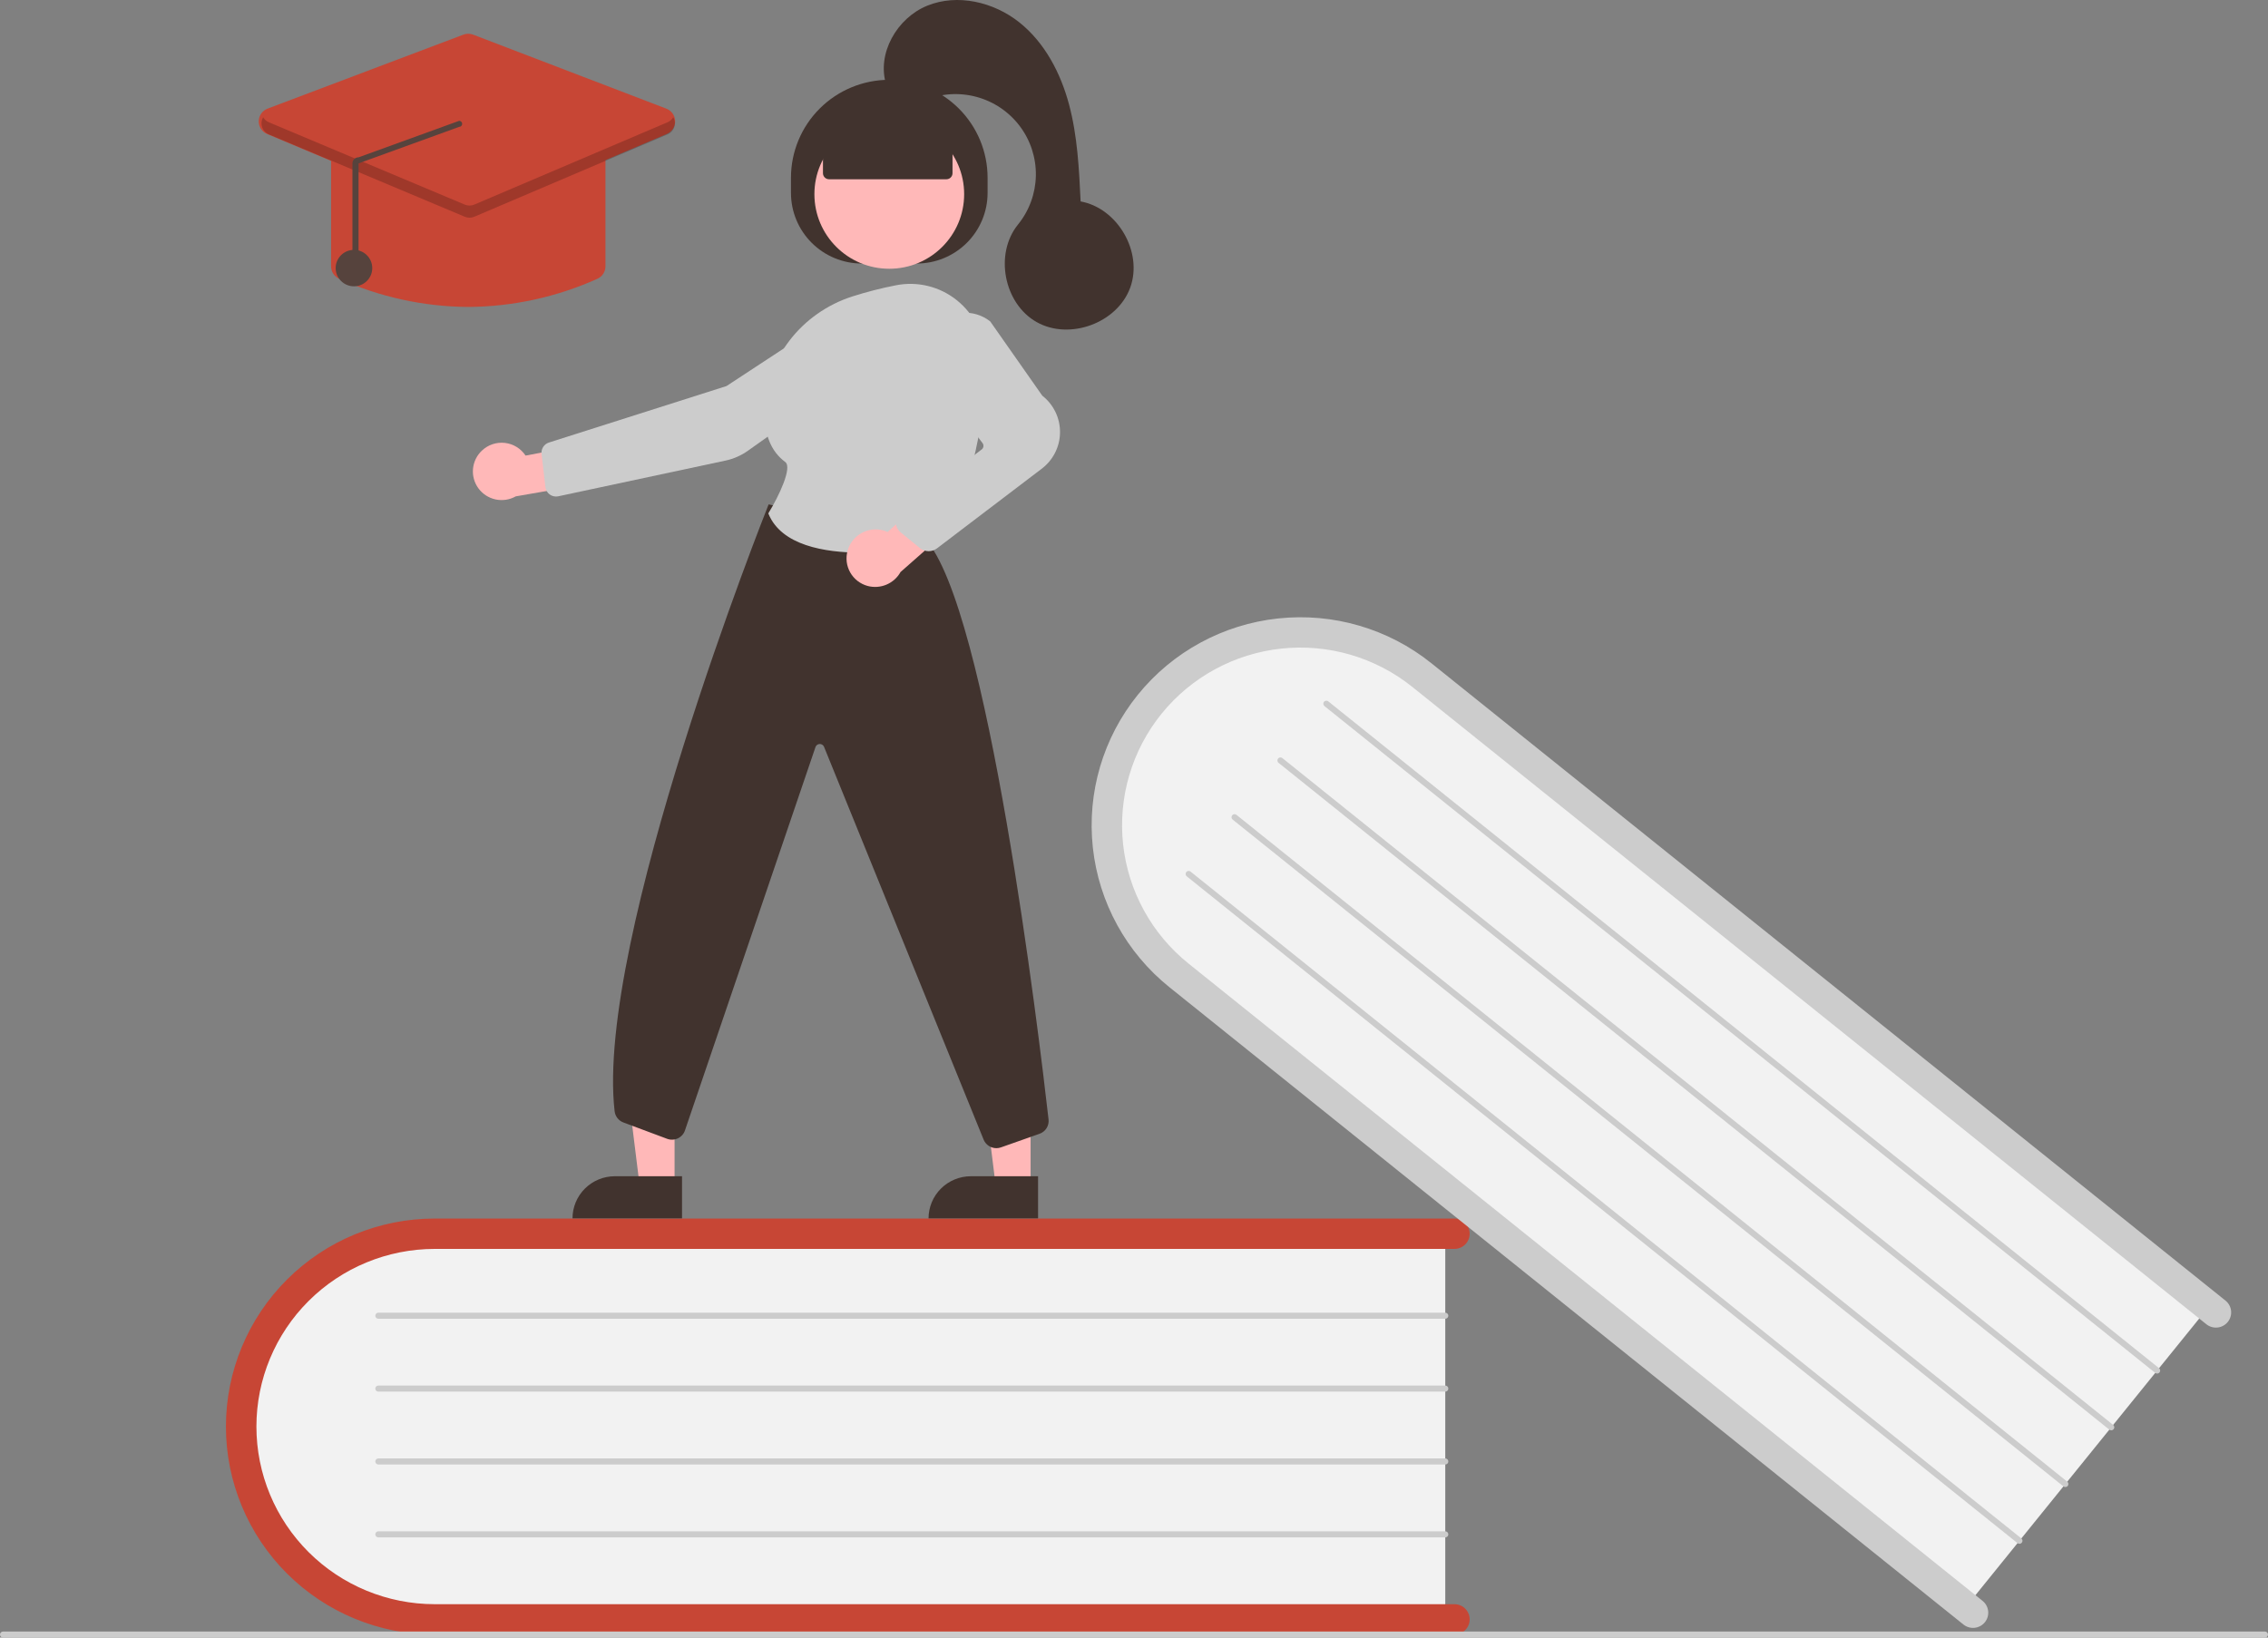 <svg width="270" height="195" viewBox="0 0 270 195" fill="none" xmlns="http://www.w3.org/2000/svg">
<rect x="0" y="0" width="270" height="195" fill="#808080" stroke="none"/>
<g clip-path="url(#clip0_664_3406)">
<path d="M172.057 146.186V193.192H53.86C40.393 193.192 29.436 182.648 29.436 169.689C29.436 156.729 40.393 146.186 53.86 146.186H172.057Z" fill="#F2F2F2"/>
<path d="M174.961 192.83C174.961 193.31 174.769 193.77 174.429 194.109C174.089 194.448 173.627 194.638 173.146 194.638H51.755C45.162 194.638 38.839 192.029 34.177 187.384C29.515 182.739 26.896 176.439 26.896 169.869C26.896 163.3 29.515 157 34.177 152.355C38.839 147.71 45.162 145.101 51.755 145.101H173.146C173.628 145.101 174.089 145.291 174.429 145.63C174.77 145.969 174.961 146.429 174.961 146.909C174.961 147.388 174.77 147.848 174.429 148.187C174.089 148.526 173.628 148.716 173.146 148.716H51.755C46.125 148.716 40.725 150.945 36.743 154.912C32.762 158.879 30.525 164.259 30.525 169.869C30.525 175.48 32.762 180.86 36.743 184.827C40.725 188.794 46.125 191.022 51.755 191.022H173.146C173.627 191.023 174.089 191.213 174.429 191.552C174.769 191.891 174.961 192.351 174.961 192.83Z" fill="#C74635"/>
<path d="M172.058 157.033H45.041C44.945 157.033 44.853 156.995 44.785 156.927C44.717 156.86 44.678 156.768 44.678 156.672C44.678 156.576 44.717 156.484 44.785 156.416C44.853 156.348 44.945 156.31 45.041 156.31H172.058C172.154 156.31 172.246 156.348 172.314 156.416C172.382 156.484 172.42 156.576 172.42 156.672C172.42 156.768 172.382 156.86 172.314 156.927C172.246 156.995 172.154 157.033 172.058 157.033Z" fill="#CCCCCC"/>
<path d="M172.058 165.711H45.041C44.945 165.711 44.853 165.673 44.785 165.606C44.717 165.538 44.678 165.446 44.678 165.35C44.678 165.254 44.717 165.162 44.785 165.094C44.853 165.026 44.945 164.988 45.041 164.988H172.058C172.154 164.988 172.246 165.026 172.314 165.094C172.382 165.162 172.42 165.254 172.42 165.35C172.42 165.446 172.382 165.538 172.314 165.606C172.246 165.673 172.154 165.711 172.058 165.711Z" fill="#CCCCCC"/>
<path d="M172.058 174.389H45.041C44.945 174.389 44.853 174.351 44.785 174.283C44.717 174.215 44.678 174.124 44.678 174.028C44.678 173.932 44.717 173.84 44.785 173.772C44.853 173.704 44.945 173.666 45.041 173.666H172.058C172.154 173.666 172.246 173.704 172.314 173.772C172.382 173.84 172.42 173.932 172.42 174.028C172.42 174.124 172.382 174.215 172.314 174.283C172.246 174.351 172.154 174.389 172.058 174.389Z" fill="#CCCCCC"/>
<path d="M172.058 183.067H45.041C44.945 183.067 44.853 183.029 44.785 182.962C44.717 182.894 44.678 182.802 44.678 182.706C44.678 182.61 44.717 182.518 44.785 182.45C44.853 182.382 44.945 182.344 45.041 182.344H172.058C172.154 182.344 172.246 182.382 172.314 182.45C172.382 182.518 172.42 182.61 172.42 182.706C172.42 182.802 172.382 182.894 172.314 182.962C172.246 183.029 172.154 183.067 172.058 183.067Z" fill="#CCCCCC"/>
<path d="M263.407 155.034L233.806 191.637L141.769 117.746C131.282 109.327 129.39 94.267 137.55 84.176C145.711 74.085 160.882 72.724 171.369 81.143L263.407 155.034Z" fill="#F2F2F2"/>
<path d="M236.295 193.171C235.993 193.544 235.554 193.782 235.076 193.833C234.597 193.885 234.118 193.745 233.743 193.444L139.219 117.556C134.085 113.435 130.804 107.45 130.099 100.919C129.394 94.387 131.322 87.844 135.458 82.729C139.595 77.614 145.602 74.345 152.157 73.643C158.712 72.94 165.279 74.861 170.412 78.982L264.937 154.87C265.123 155.019 265.277 155.203 265.392 155.411C265.506 155.62 265.578 155.848 265.604 156.085C265.629 156.321 265.608 156.56 265.541 156.787C265.474 157.015 265.362 157.228 265.213 157.413C265.063 157.598 264.878 157.752 264.669 157.865C264.46 157.979 264.23 158.051 263.993 158.076C263.756 158.101 263.517 158.08 263.288 158.013C263.059 157.946 262.846 157.835 262.66 157.686L168.136 81.798C165.965 80.054 163.47 78.753 160.795 77.969C158.119 77.186 155.315 76.936 152.542 77.232C149.77 77.529 147.083 78.367 144.635 79.698C142.188 81.03 140.027 82.829 138.278 84.992C136.528 87.156 135.223 89.642 134.438 92.308C133.653 94.974 133.403 97.768 133.701 100.531C134 103.293 134.842 105.97 136.18 108.408C137.517 110.847 139.323 112.998 141.495 114.741L236.02 190.628C236.395 190.929 236.634 191.366 236.686 191.843C236.737 192.32 236.597 192.797 236.295 193.171Z" fill="#CCCCCC"/>
<path d="M256.576 163.481L157.671 84.077C157.634 84.047 157.603 84.01 157.58 83.969C157.557 83.927 157.543 83.881 157.538 83.834C157.533 83.787 157.537 83.739 157.55 83.693C157.564 83.648 157.586 83.605 157.616 83.568C157.646 83.531 157.683 83.501 157.725 83.478C157.766 83.455 157.812 83.441 157.86 83.436C157.907 83.431 157.955 83.435 158.001 83.448C158.046 83.462 158.089 83.484 158.126 83.514L257.031 162.918C257.068 162.947 257.099 162.984 257.122 163.026C257.145 163.068 257.16 163.113 257.165 163.161C257.17 163.208 257.166 163.256 257.152 163.301C257.139 163.347 257.116 163.389 257.086 163.426C257.057 163.463 257.02 163.494 256.978 163.517C256.936 163.54 256.89 163.554 256.842 163.559C256.795 163.564 256.747 163.56 256.701 163.546C256.656 163.533 256.613 163.511 256.576 163.481Z" fill="#CCCCCC"/>
<path d="M251.111 170.238L152.206 90.834C152.131 90.774 152.084 90.687 152.073 90.591C152.063 90.496 152.091 90.401 152.152 90.326C152.212 90.251 152.3 90.204 152.395 90.194C152.491 90.183 152.587 90.211 152.662 90.271L251.566 169.675C251.604 169.705 251.635 169.742 251.657 169.783C251.68 169.825 251.695 169.871 251.7 169.918C251.705 169.965 251.701 170.013 251.687 170.059C251.674 170.104 251.652 170.147 251.622 170.184C251.592 170.221 251.555 170.252 251.513 170.274C251.471 170.297 251.425 170.312 251.378 170.317C251.33 170.322 251.282 170.317 251.237 170.304C251.191 170.29 251.148 170.268 251.111 170.238Z" fill="#CCCCCC"/>
<path d="M245.647 176.996L146.742 97.592C146.667 97.532 146.619 97.444 146.609 97.349C146.598 97.254 146.626 97.158 146.687 97.084C146.747 97.009 146.835 96.961 146.931 96.951C147.026 96.941 147.122 96.969 147.197 97.029L246.102 176.433C246.139 176.463 246.17 176.499 246.193 176.541C246.216 176.583 246.23 176.628 246.235 176.676C246.24 176.723 246.236 176.771 246.223 176.816C246.209 176.862 246.187 176.904 246.157 176.941C246.127 176.978 246.09 177.009 246.048 177.032C246.006 177.054 245.961 177.069 245.913 177.074C245.866 177.079 245.818 177.075 245.772 177.061C245.726 177.048 245.684 177.026 245.647 176.996Z" fill="#CCCCCC"/>
<path d="M240.182 183.753L141.277 104.349C141.24 104.319 141.209 104.283 141.186 104.241C141.163 104.199 141.149 104.154 141.144 104.106C141.139 104.059 141.143 104.011 141.157 103.966C141.17 103.92 141.192 103.878 141.222 103.841C141.252 103.804 141.289 103.773 141.331 103.75C141.373 103.728 141.419 103.713 141.466 103.708C141.513 103.703 141.561 103.707 141.607 103.721C141.653 103.734 141.695 103.756 141.732 103.786L240.637 183.19C240.675 183.22 240.705 183.257 240.728 183.298C240.751 183.34 240.766 183.386 240.771 183.433C240.776 183.48 240.772 183.528 240.758 183.574C240.745 183.619 240.723 183.662 240.693 183.699C240.663 183.736 240.626 183.767 240.584 183.789C240.542 183.812 240.496 183.826 240.449 183.831C240.401 183.837 240.353 183.832 240.308 183.819C240.262 183.805 240.219 183.783 240.182 183.753Z" fill="#CCCCCC"/>
<path d="M269.637 195H0.363C0.267 195 0.174 194.962 0.106 194.894C0.038 194.826 0 194.734 0 194.638C0 194.543 0.038 194.451 0.106 194.383C0.174 194.315 0.267 194.277 0.363 194.277H269.637C269.733 194.277 269.826 194.315 269.894 194.383C269.962 194.451 270 194.543 270 194.638C270 194.734 269.962 194.826 269.894 194.894C269.826 194.962 269.733 195 269.637 195Z" fill="#CCCCCC"/>
<path d="M122.691 141.245L118.542 141.244L116.569 125.3L122.692 125.301L122.691 141.245Z" fill="#FFB8B8"/>
<path d="M115.578 140.063H123.58V145.083H110.541C110.541 144.424 110.671 143.771 110.924 143.162C111.177 142.553 111.548 142 112.016 141.534C112.484 141.068 113.039 140.698 113.65 140.446C114.262 140.193 114.917 140.063 115.578 140.063Z" fill="#41332E"/>
<path d="M80.305 141.245L76.157 141.244L74.184 125.3L80.307 125.301L80.305 141.245Z" fill="#FFB8B8"/>
<path d="M73.193 140.063H81.194V145.083H68.155C68.155 144.424 68.286 143.771 68.539 143.162C68.792 142.553 69.163 142 69.631 141.534C70.099 141.068 70.654 140.698 71.265 140.446C71.876 140.193 72.531 140.063 73.193 140.063Z" fill="#41332E"/>
<path d="M94.163 22.973V21.165C94.163 18.072 95.396 15.106 97.591 12.919C99.786 10.732 102.762 9.503 105.866 9.503C108.97 9.503 111.947 10.732 114.142 12.919C116.337 15.106 117.57 18.072 117.57 21.165V22.973C117.57 25.202 116.681 27.341 115.099 28.917C113.516 30.494 111.37 31.38 109.133 31.38H102.6C101.492 31.38 100.395 31.162 99.371 30.74C98.348 30.317 97.418 29.698 96.634 28.917C95.851 28.137 95.229 27.21 94.805 26.19C94.381 25.17 94.163 24.077 94.163 22.973Z" fill="#41332E"/>
<path d="M105.866 32.002C110.789 32.002 114.78 28.026 114.78 23.121C114.78 18.216 110.789 14.24 105.866 14.24C100.944 14.24 96.953 18.216 96.953 23.121C96.953 28.026 100.944 32.002 105.866 32.002Z" fill="#FFB8B8"/>
<path d="M57.384 53.644C57.746 53.303 58.178 53.046 58.65 52.89C59.122 52.734 59.623 52.684 60.117 52.741C60.611 52.799 61.087 52.964 61.51 53.225C61.933 53.486 62.294 53.836 62.566 54.25L70.207 52.81L72.218 57.223L61.399 59.106C60.67 59.516 59.815 59.646 58.996 59.47C58.177 59.294 57.451 58.825 56.956 58.152C56.462 57.478 56.232 56.648 56.311 55.817C56.389 54.986 56.771 54.213 57.384 53.644Z" fill="#FFB8B8"/>
<path d="M99.017 37.746L86.488 45.97L65.346 52.696C65.066 52.786 64.825 52.97 64.665 53.216C64.506 53.463 64.437 53.757 64.47 54.048L64.932 58.006C64.952 58.181 65.009 58.35 65.099 58.502C65.189 58.654 65.309 58.786 65.453 58.889C65.597 58.992 65.761 59.063 65.934 59.099C66.108 59.135 66.286 59.135 66.46 59.098L86.357 54.848C87.32 54.644 88.231 54.244 89.032 53.675L103.109 43.696C103.619 43.332 104.026 42.843 104.291 42.276C104.555 41.709 104.668 41.084 104.618 40.461C104.566 39.837 104.352 39.237 103.998 38.72C103.643 38.203 103.159 37.787 102.594 37.513C102.029 37.239 101.402 37.117 100.775 37.157C100.148 37.198 99.542 37.401 99.017 37.746Z" fill="#CCCCCC"/>
<path d="M118.616 136.72C118.298 136.72 117.986 136.628 117.719 136.454C117.453 136.281 117.243 136.034 117.114 135.743L98.095 88.917C98.05 88.816 97.976 88.73 97.881 88.672C97.786 88.614 97.676 88.586 97.565 88.592C97.454 88.599 97.348 88.638 97.26 88.707C97.173 88.775 97.108 88.868 97.076 88.974L81.558 134.561C81.493 134.773 81.385 134.97 81.24 135.139C81.095 135.308 80.918 135.445 80.718 135.543C80.518 135.641 80.3 135.697 80.077 135.708C79.855 135.719 79.632 135.685 79.424 135.607L74.22 133.662C73.938 133.558 73.69 133.377 73.505 133.141C73.319 132.904 73.203 132.621 73.169 132.323C70.828 112.004 91.242 60.718 91.448 60.202L91.505 60.059L110.114 64.16L110.153 64.203C117.577 72.272 123.679 123.171 124.827 133.293C124.87 133.658 124.787 134.028 124.591 134.34C124.395 134.651 124.098 134.888 123.749 135.009L119.156 136.628C118.983 136.689 118.8 136.72 118.616 136.72Z" fill="#41332E"/>
<path d="M102.583 65.811C98.074 65.811 93.048 64.916 91.501 61.219L91.465 61.134L91.513 61.055C92.734 59.059 94.348 55.653 93.481 55.014C91.772 53.755 90.943 51.683 91.016 48.857C91.176 42.723 95.371 37.276 101.455 35.304C103.154 34.763 104.882 34.319 106.632 33.976C107.907 33.72 109.224 33.748 110.487 34.059C111.75 34.37 112.929 34.955 113.938 35.774C114.96 36.598 115.785 37.637 116.356 38.817C116.927 39.997 117.228 41.288 117.239 42.597C117.303 49.153 116.29 58.284 111.101 64.553C110.858 64.844 110.52 65.04 110.146 65.107C107.65 65.557 105.119 65.792 102.583 65.811Z" fill="#CCCCCC"/>
<path d="M100.906 65.566C101.151 64.689 101.734 63.944 102.527 63.493C103.321 63.041 104.261 62.92 105.144 63.156C105.324 63.206 105.5 63.271 105.669 63.35L111.471 58.089L115.506 60.798L107.209 68.113C106.834 68.786 106.245 69.315 105.534 69.615C104.822 69.916 104.031 69.971 103.285 69.772C102.85 69.653 102.444 69.45 102.088 69.174C101.733 68.898 101.436 68.554 101.215 68.163C100.994 67.772 100.852 67.341 100.799 66.895C100.746 66.45 100.782 65.998 100.906 65.566Z" fill="#FFB8B8"/>
<path d="M110.552 65.633C110.175 65.633 109.81 65.503 109.519 65.266L107.231 63.403C107.041 63.247 106.888 63.051 106.784 62.828C106.68 62.606 106.628 62.363 106.632 62.118C106.636 61.872 106.695 61.631 106.806 61.412C106.916 61.192 107.075 61.001 107.271 60.852L116.867 53.519C116.98 53.431 117.055 53.303 117.074 53.161C117.093 53.019 117.056 52.876 116.969 52.761L111.047 44.959C110.359 44.056 110.014 42.939 110.072 41.807C110.131 40.674 110.591 39.599 111.369 38.771C112.188 37.889 113.311 37.346 114.513 37.251C115.716 37.155 116.91 37.513 117.86 38.254L117.898 38.293L124.082 47.117C124.751 47.639 125.29 48.309 125.656 49.073C126.022 49.837 126.206 50.675 126.193 51.522C126.181 52.368 125.972 53.201 125.583 53.954C125.194 54.706 124.636 55.36 123.952 55.862L111.524 65.314C111.242 65.521 110.902 65.633 110.552 65.633Z" fill="#CCCCCC"/>
<path d="M97.971 20.623V16.216L105.866 12.781L113.395 16.216V20.623C113.395 20.814 113.318 20.998 113.182 21.134C113.046 21.27 112.861 21.346 112.669 21.346H98.697C98.504 21.346 98.32 21.27 98.184 21.134C98.048 20.998 97.971 20.814 97.971 20.623Z" fill="#41332E"/>
<path d="M105.504 10.088C104.343 6.386 106.781 2.143 110.385 0.678C113.989 -0.788 118.301 0.237 121.343 2.658C124.384 5.079 126.271 8.705 127.271 12.454C128.27 16.202 128.46 20.111 128.645 23.985C133.073 24.796 136.085 30.029 134.551 34.247C133.017 38.464 127.339 40.559 123.418 38.355C119.497 36.151 118.361 30.225 121.191 26.736C122.53 25.085 123.278 23.036 123.317 20.914C123.355 18.791 122.682 16.717 121.404 15.019C120.125 13.321 118.315 12.096 116.259 11.539C114.203 10.982 112.02 11.124 110.054 11.943C107.872 12.853 105.134 10.49 105.504 10.088Z" fill="#41332E"/>
<path d="M55.747 36.551C50.445 36.516 45.21 35.373 40.379 33.197C40.091 33.069 39.847 32.861 39.676 32.597C39.505 32.334 39.415 32.027 39.416 31.713V18.545C39.417 18.113 39.589 17.7 39.895 17.395C40.202 17.09 40.617 16.918 41.05 16.918H70.445C70.878 16.918 71.293 17.09 71.599 17.395C71.905 17.7 72.077 18.113 72.078 18.545V31.713C72.079 32.027 71.989 32.334 71.818 32.597C71.647 32.861 71.403 33.069 71.115 33.197C66.284 35.373 61.049 36.516 55.747 36.551Z" fill="#C74635"/>
<path d="M55.743 25.882C55.525 25.883 55.309 25.839 55.108 25.755L31.799 15.956C31.498 15.83 31.242 15.617 31.064 15.344C30.887 15.072 30.795 14.752 30.801 14.427C30.806 14.102 30.91 13.787 31.098 13.521C31.286 13.255 31.549 13.051 31.854 12.936L55.164 4.125C55.54 3.982 55.955 3.983 56.33 4.127L79.328 12.938C79.631 13.055 79.893 13.258 80.079 13.524C80.266 13.789 80.368 14.103 80.374 14.427C80.38 14.751 80.289 15.069 80.113 15.341C79.936 15.613 79.682 15.826 79.384 15.953L56.385 25.752C56.182 25.838 55.964 25.883 55.743 25.882Z" fill="#C74635"/>
<path d="M42.138 34.093C43.341 34.093 44.316 33.122 44.316 31.923C44.316 30.725 43.341 29.754 42.138 29.754C40.936 29.754 39.961 30.725 39.961 31.923C39.961 33.122 40.936 34.093 42.138 34.093Z" fill="#56433D"/>
<path opacity="0.2" d="M79.463 14.562L56.465 24.361C56.285 24.438 56.093 24.477 55.898 24.478C55.703 24.478 55.51 24.44 55.33 24.364L32.02 14.565C31.727 14.445 31.483 14.231 31.326 13.957C31.223 14.135 31.159 14.332 31.139 14.537C31.119 14.74 31.142 14.946 31.208 15.141C31.273 15.335 31.38 15.513 31.52 15.663C31.66 15.813 31.83 15.932 32.02 16.012L55.33 25.81C55.51 25.886 55.703 25.925 55.898 25.924C56.093 25.924 56.285 25.884 56.465 25.808L79.463 16.009C79.652 15.929 79.821 15.81 79.96 15.659C80.099 15.509 80.205 15.331 80.27 15.137C80.335 14.943 80.358 14.738 80.337 14.535C80.317 14.331 80.253 14.135 80.151 13.957C79.995 14.229 79.753 14.442 79.463 14.562Z" fill="black"/>
<path d="M42.321 31.915C42.417 31.915 42.51 31.877 42.578 31.809C42.646 31.741 42.684 31.649 42.684 31.553V19.454L54.653 15.109C54.749 15.111 54.842 15.074 54.911 15.007C54.98 14.941 55.02 14.849 55.021 14.753C55.023 14.657 54.986 14.565 54.919 14.496C54.852 14.427 54.76 14.388 54.664 14.386L42.695 18.731C42.599 18.729 42.503 18.746 42.413 18.782C42.324 18.817 42.243 18.871 42.175 18.939C42.106 19.006 42.051 19.086 42.014 19.174C41.977 19.263 41.958 19.358 41.958 19.454V31.553C41.958 31.649 41.996 31.741 42.065 31.809C42.133 31.877 42.225 31.915 42.321 31.915Z" fill="#56433D"/>
</g>
<defs>
<clipPath id="clip0_664_3406">
<rect width="270" height="195" fill="white"/>
</clipPath>
</defs>
</svg>
